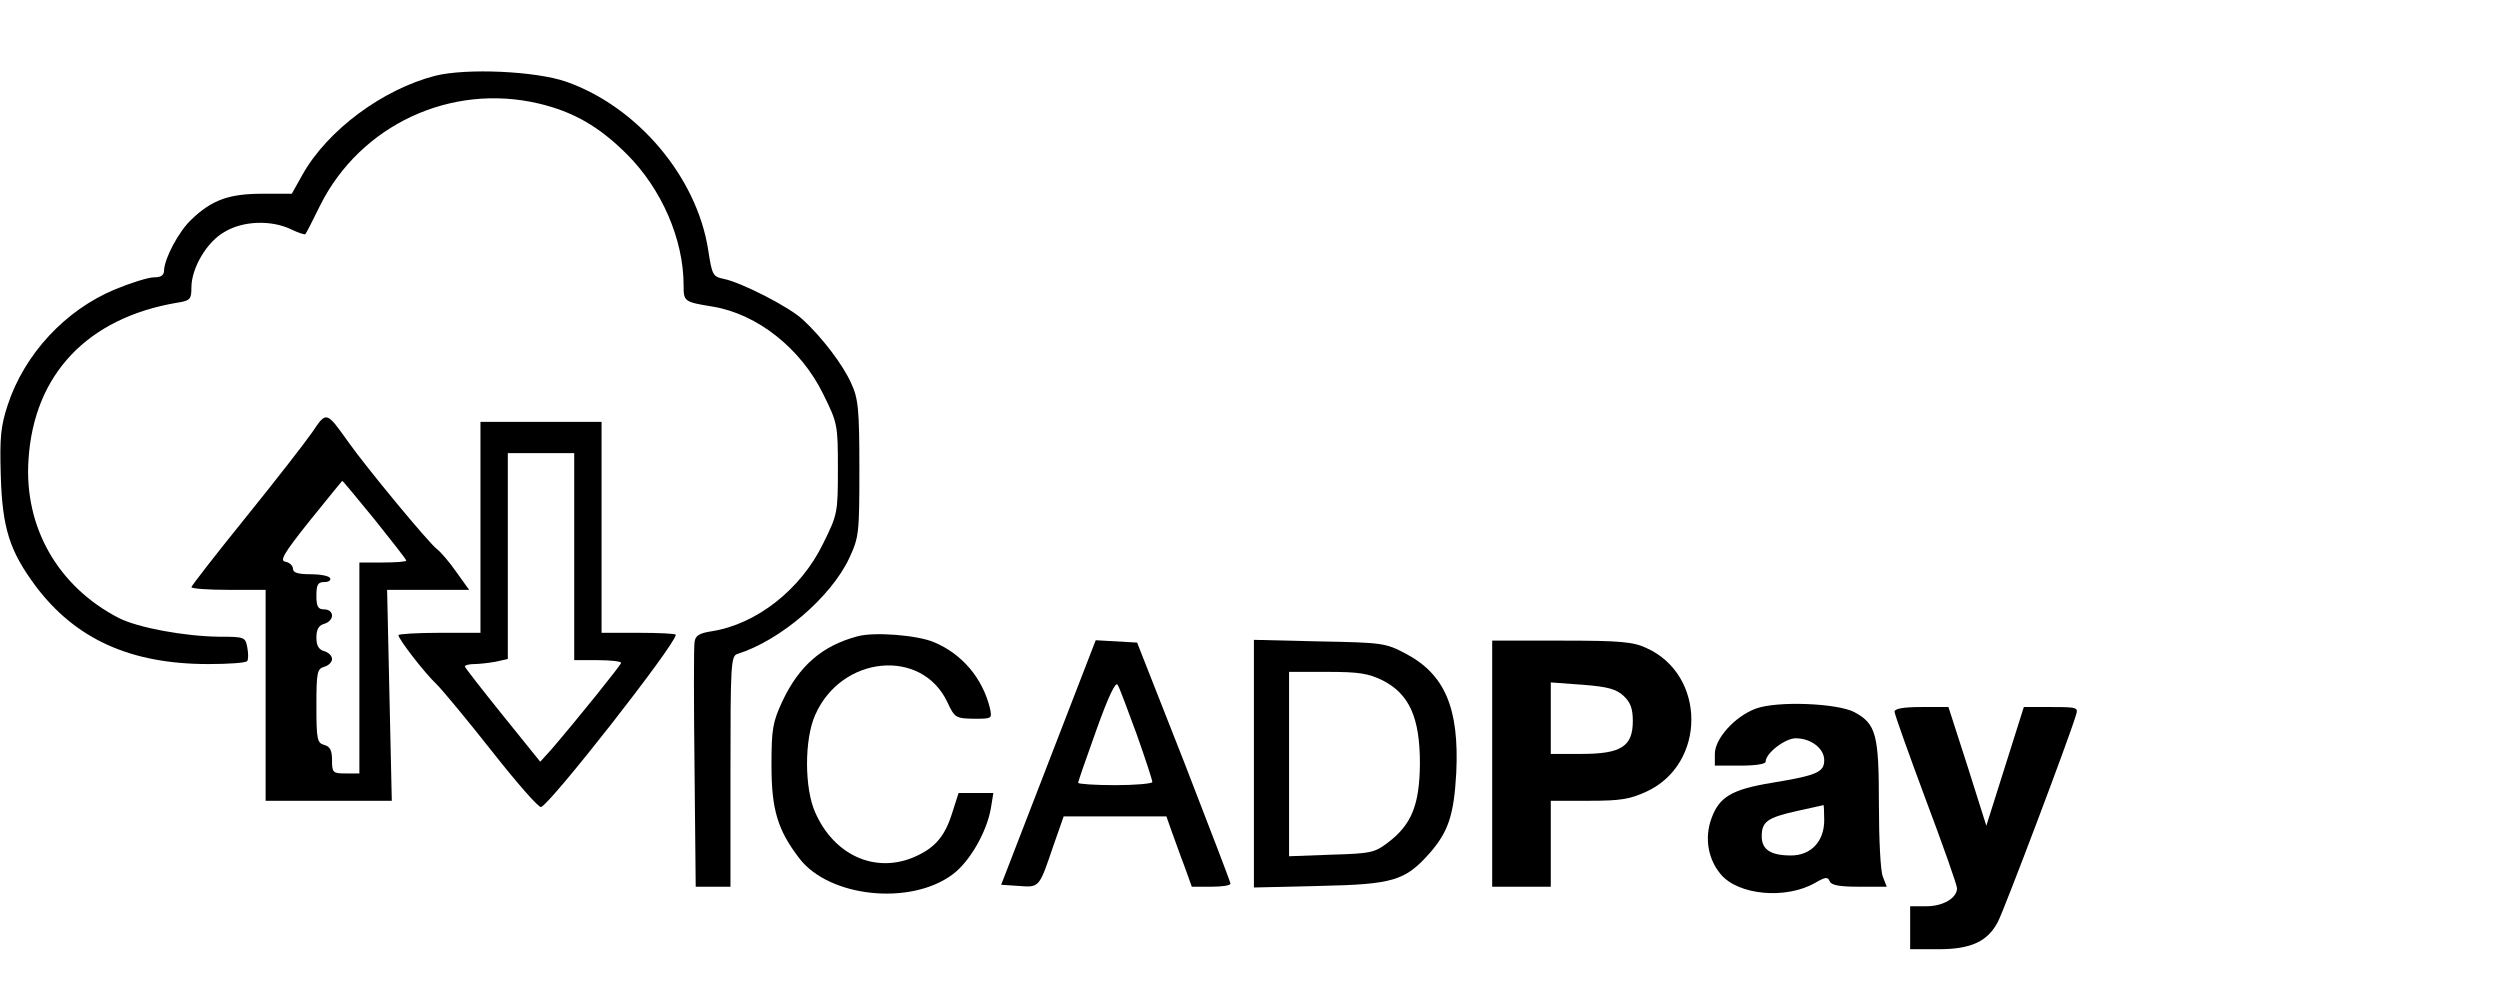 <?xml version="1.0" standalone="no"?>
<!DOCTYPE svg PUBLIC "-//W3C//DTD SVG 20010904//EN"
 "http://www.w3.org/TR/2001/REC-SVG-20010904/DTD/svg10.dtd">
<svg version="1.0" xmlns="http://www.w3.org/2000/svg"
 width="640pt" height="256pt" viewBox="0 0 640 256"
 preserveAspectRatio="xMidYMid meet">
<g transform="translate(0,256) scale(0.1,-0.1)"
fill="#000000" stroke="none">
<path d="M1114 2366 c-135 -35 -275 -139 -339 -252 l-28 -50 -76 0 c-85 0
-129 -16 -181 -66 -33 -31 -69 -100 -70 -130 0 -13 -8 -18 -26 -18 -14 0 -59
-14 -100 -31 -127 -53 -231 -165 -274 -295 -18 -55 -21 -82 -18 -182 4 -135
23 -193 89 -282 102 -136 243 -200 442 -200 52 0 98 3 100 8 3 4 3 19 0 35 -5
26 -7 27 -72 27 -88 1 -208 23 -257 48 -155 80 -243 232 -231 406 14 218 151
362 380 401 34 5 37 9 37 39 0 50 40 118 86 143 47 28 119 30 169 6 19 -9 36
-15 37 -12 2 2 19 35 38 74 103 205 334 313 559 260 89 -21 155 -59 226 -130
89 -89 145 -218 145 -335 0 -42 1 -43 75 -55 114 -19 225 -107 282 -223 37
-75 38 -78 38 -192 0 -114 -1 -117 -38 -192 -57 -117 -170 -206 -285 -224 -32
-5 -42 -11 -44 -28 -2 -11 -2 -157 0 -323 l3 -303 44 0 45 0 0 295 c0 273 1
296 18 301 109 34 239 145 286 245 25 54 26 63 26 230 0 153 -3 179 -21 218
-21 47 -74 117 -124 163 -34 32 -157 95 -202 104 -28 6 -30 9 -40 74 -29 187
-181 367 -364 431 -78 27 -255 35 -335 15z"/>
<path d="M799 1453 c-18 -26 -95 -125 -171 -219 -76 -94 -138 -174 -138 -177
0 -4 43 -7 95 -7 l95 0 0 -270 0 -270 162 0 161 0 -6 270 -6 270 105 0 105 0
-33 46 c-18 26 -40 51 -49 58 -19 13 -181 209 -227 274 -57 80 -56 80 -93 25z
m160 -223 c44 -55 81 -102 81 -105 0 -3 -27 -5 -60 -5 l-60 0 0 -270 0 -270
-35 0 c-33 0 -35 2 -35 34 0 25 -5 35 -20 39 -18 5 -20 14 -20 100 0 86 2 95
20 100 11 3 20 12 20 20 0 8 -9 17 -20 20 -14 4 -20 14 -20 35 0 21 6 31 20
35 11 3 20 12 20 21 0 9 -8 16 -20 16 -16 0 -20 7 -20 35 0 29 4 35 21 35 11
0 17 5 14 10 -3 6 -26 10 -51 10 -31 0 -44 4 -44 14 0 8 -9 16 -19 18 -16 2
-5 21 62 105 45 56 83 102 83 102 1 1 38 -44 83 -99z"/>
<path d="M1230 1210 l0 -270 -105 0 c-58 0 -105 -3 -105 -6 0 -10 67 -97 98
-126 15 -15 79 -92 142 -172 63 -80 119 -144 125 -142 23 6 345 417 345 441 0
3 -43 5 -95 5 l-95 0 0 270 0 270 -155 0 -155 0 0 -270z m240 -75 l0 -265 60
0 c33 0 60 -3 60 -7 0 -5 -111 -143 -178 -221 l-29 -32 -96 119 c-53 66 -97
122 -97 125 0 3 11 6 24 6 13 0 38 3 55 6 l31 7 0 263 0 264 85 0 85 0 0 -265z"/>
<path d="M2195 931 c-90 -24 -149 -75 -192 -166 -25 -54 -28 -71 -28 -165 0
-113 16 -165 71 -237 76 -100 284 -122 392 -42 44 32 89 110 99 172 l6 37 -45
0 -44 0 -17 -53 c-19 -60 -45 -89 -99 -112 -99 -41 -203 6 -251 115 -28 62
-28 188 0 250 67 152 272 172 338 33 19 -41 22 -42 68 -43 47 0 47 0 41 28
-19 76 -71 138 -143 168 -42 18 -153 27 -196 15z"/>
<path d="M2684 608 l-121 -313 45 -3 c53 -4 52 -5 88 101 l27 77 132 0 131 0
13 -37 c8 -21 22 -62 33 -90 l19 -53 50 0 c27 0 49 3 49 8 0 4 -54 144 -119
312 l-120 305 -53 3 -53 3 -121 -313z m226 72 c22 -62 40 -117 40 -122 0 -4
-43 -8 -95 -8 -52 0 -95 3 -95 6 0 3 21 64 47 136 30 84 49 124 54 115 5 -7
26 -65 49 -127z"/>
<path d="M3210 605 l0 -317 168 4 c188 4 219 13 282 84 48 55 62 98 68 205 8
166 -29 253 -130 306 -51 27 -60 28 -220 31 l-168 4 0 -317z m330 213 c68 -35
95 -95 95 -213 -1 -105 -21 -156 -82 -202 -34 -26 -44 -28 -145 -31 l-108 -4
0 236 0 236 98 0 c82 0 105 -4 142 -22z"/>
<path d="M3820 605 l0 -315 75 0 75 0 0 110 0 110 98 0 c81 0 105 4 148 24
152 71 152 298 -1 367 -34 16 -67 19 -217 19 l-178 0 0 -315z m337 173 c17
-16 23 -32 23 -64 0 -65 -30 -84 -131 -84 l-79 0 0 91 0 92 82 -6 c64 -5 86
-11 105 -29z"/>
<path d="M4495 746 c-54 -20 -105 -77 -105 -116 l0 -30 65 0 c39 0 65 4 65 10
0 22 50 60 77 60 39 0 73 -26 73 -56 0 -31 -19 -39 -134 -58 -103 -17 -135
-36 -155 -92 -18 -50 -8 -104 24 -142 45 -54 167 -65 242 -22 26 15 32 16 37
4 4 -10 24 -14 75 -14 l71 0 -10 26 c-6 14 -10 97 -10 185 0 179 -7 206 -63
236 -44 23 -198 29 -252 9z m175 -286 c0 -54 -34 -90 -85 -90 -52 0 -75 15
-75 49 0 38 15 48 91 65 35 8 65 14 67 15 1 1 2 -17 2 -39z"/>
<path d="M4850 738 c0 -6 36 -107 80 -225 44 -117 80 -219 80 -227 0 -25 -36
-46 -78 -46 l-42 0 0 -55 0 -55 73 0 c83 0 126 20 152 71 15 28 182 469 199
527 7 21 5 22 -63 22 l-70 0 -48 -152 -48 -152 -48 152 -49 152 -69 0 c-46 0
-69 -4 -69 -12z"/>
</g>
</svg>
